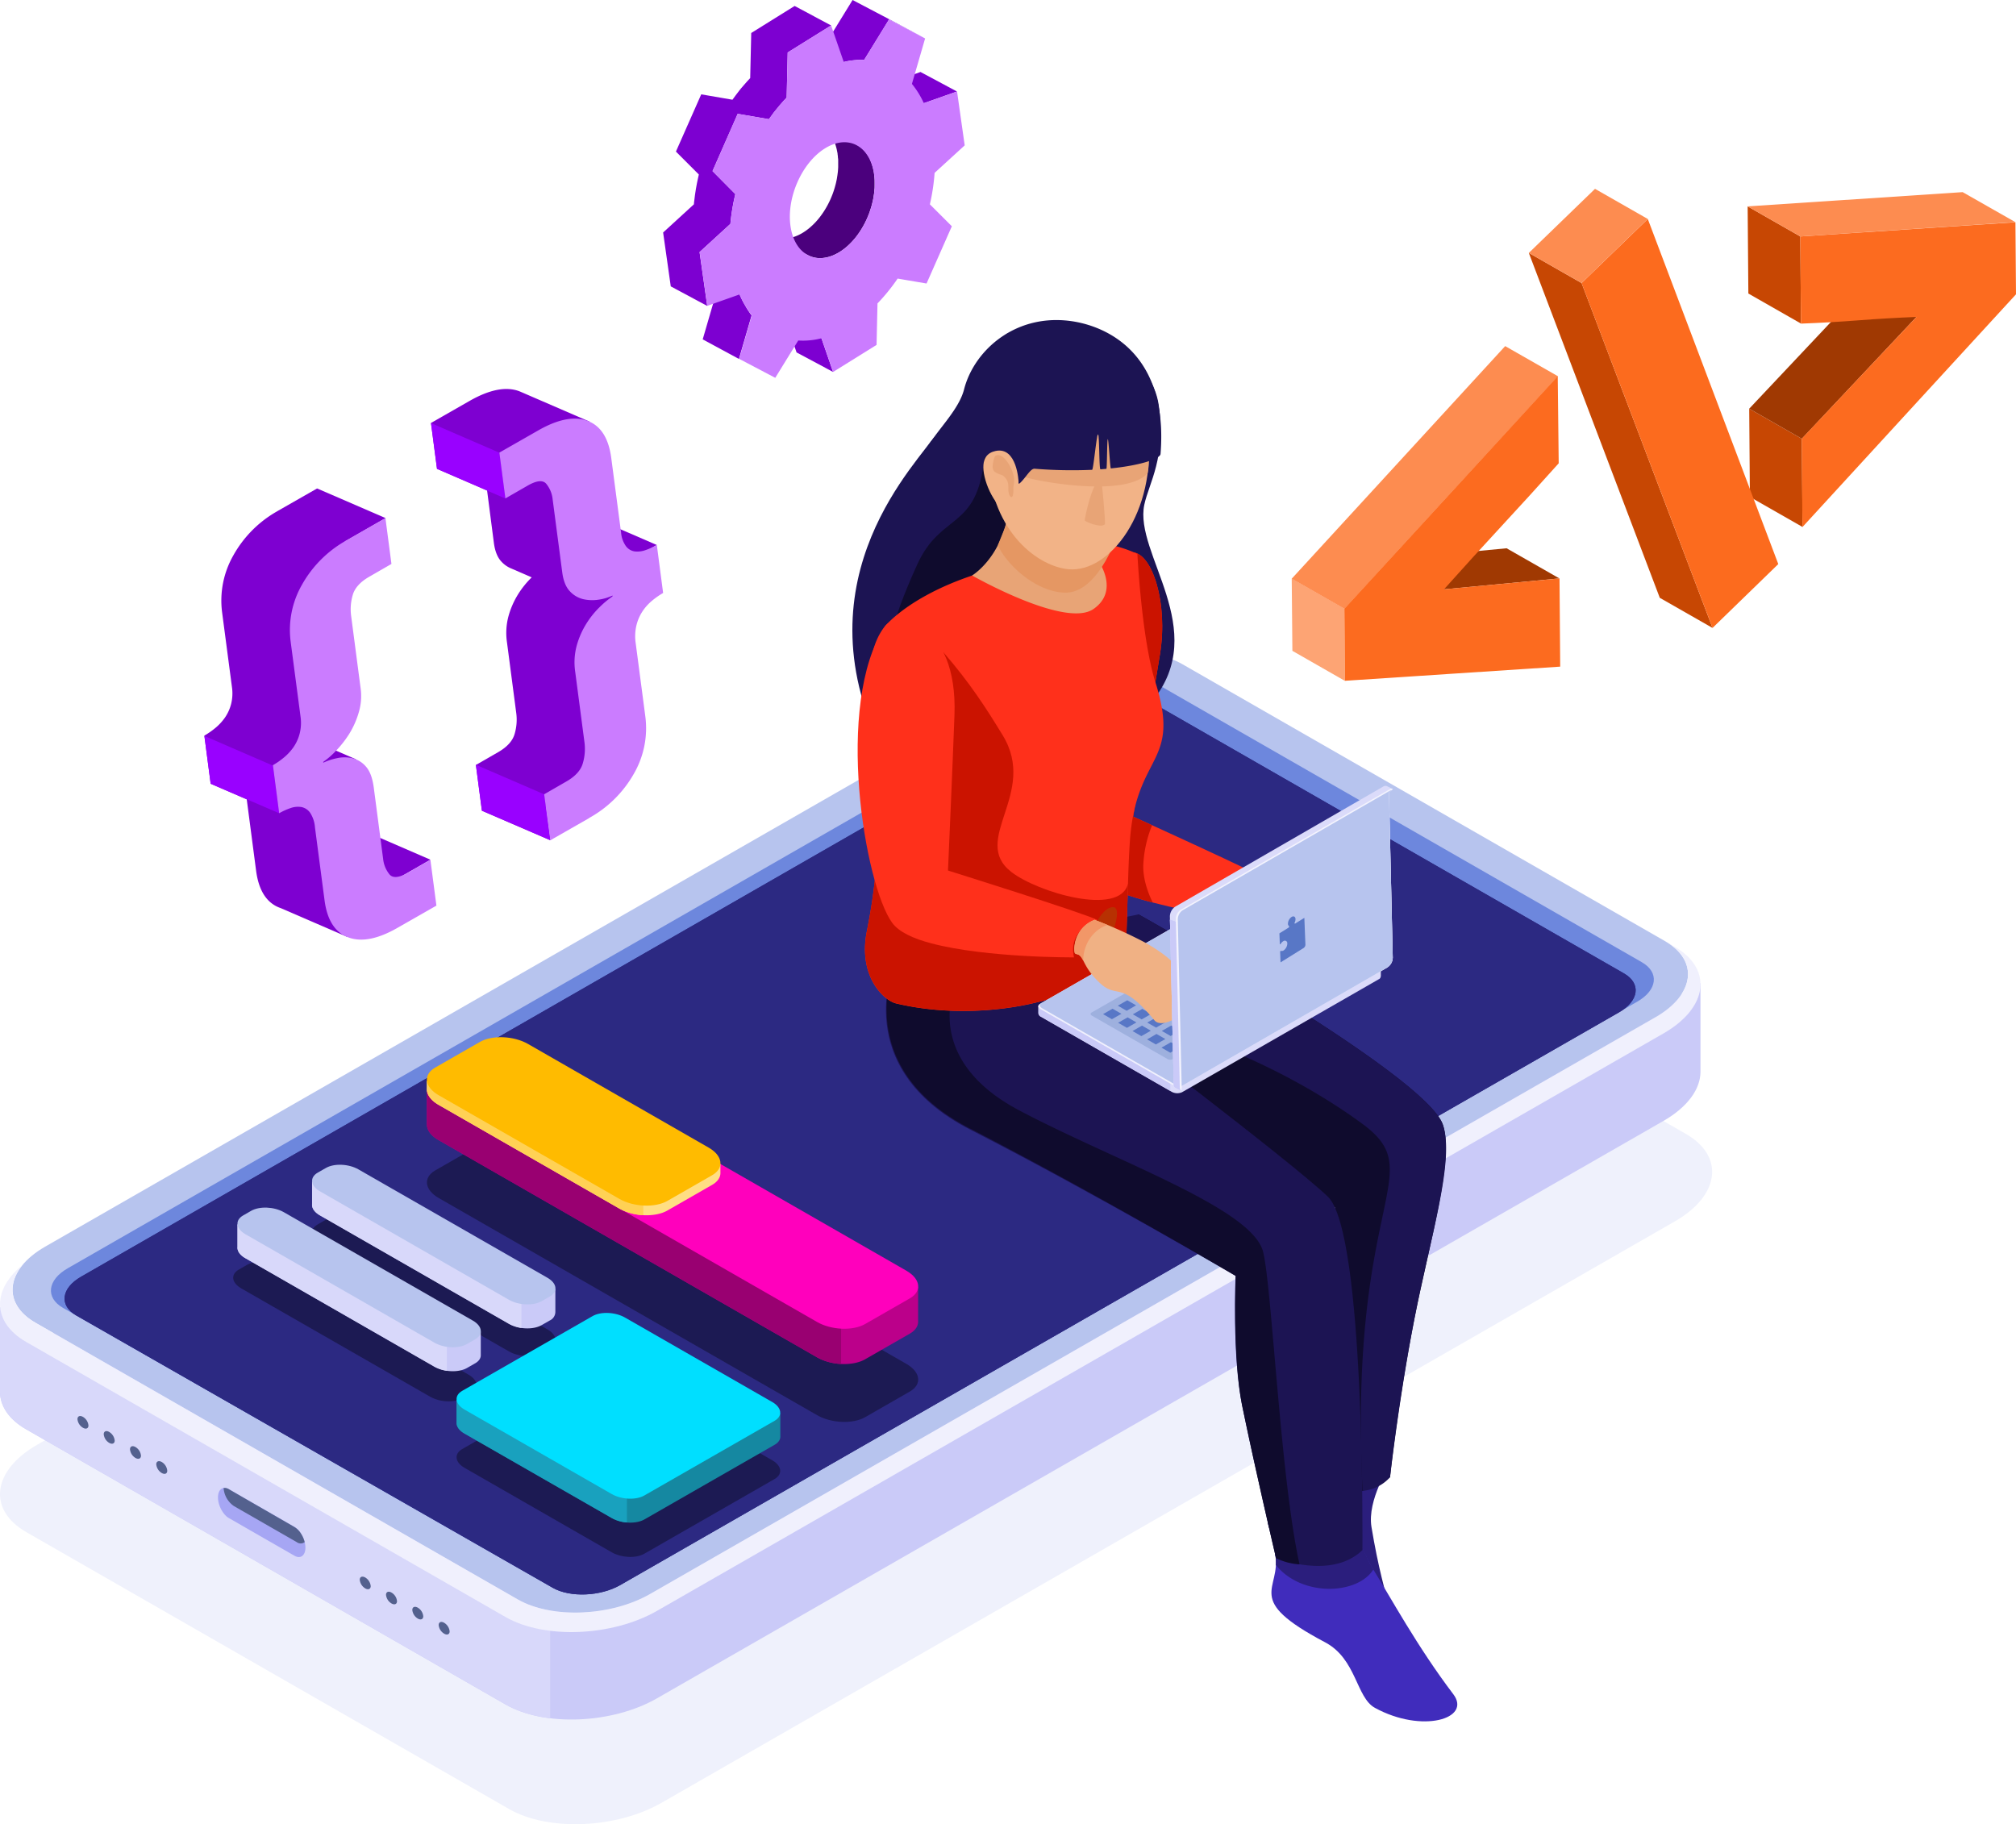 <svg xmlns="http://www.w3.org/2000/svg" xmlns:xlink="http://www.w3.org/1999/xlink" viewBox="0 0 820.51 742.47"><defs><style>.cls-1{fill:none;}.cls-2{fill:#eff1fc;}.cls-3{fill:#cacaf8;}.cls-4{fill:#d8d8fa;}.cls-5{fill:#54618e;}.cls-6{fill:#a6a6f4;}.cls-7{fill:#b7c4ee;}.cls-8{fill:#f0f0fd;}.cls-9{fill:#6d87dd;}.cls-10{fill:#2c2982;}.cls-11{fill:#1c1453;}.cls-12{fill:#0f0b2d;}.cls-13{fill:#2b1e7d;}.cls-14{fill:#402cbc;}.cls-15{fill:#ff301b;}.cls-16{fill:#cb1300;}.cls-17{fill:#e8a476;}.cls-18{fill:#e59763;}.cls-19{fill:#f2b387;}.cls-20{fill:#b73102;}.cls-21{fill:#f0b184;}.cls-22{fill:#dbdbfa;}.cls-23{fill:#9eb0de;}.cls-24{fill:#5877c6;}.cls-25{fill:#f29768;}.cls-26{clip-path:url(#clip-path);}.cls-27{fill:#f3f3fd;}.cls-28{fill:#7e00d1;}.cls-29{fill:#9901ff;}.cls-30{fill:#cb7cff;}.cls-31{fill:#7d00d1;}.cls-32{fill:#4b007d;}.cls-33{fill:#c74703;}.cls-34{fill:#a03902;}.cls-35{fill:#fd8c50;}.cls-36{fill:#fc6b1f;}.cls-37{fill:#fc6b1e;}.cls-38{fill:#fda474;}.cls-39{fill:#1c1a53;}.cls-40{fill:#bb008a;}.cls-41{fill:#990071;}.cls-42{fill:#ff00bc;}.cls-43{fill:#1588a1;}.cls-44{fill:#19a1be;}.cls-45{fill:#00dfff;}.cls-46{fill:#ffde84;}.cls-47{fill:#ffd155;}.cls-48{fill:#fb0;}</style><clipPath id="clip-path"><path class="cls-1" d="M564.56,320a1.66,1.66,0,0,0-1.64.17L478.37,369a4.92,4.92,0,0,0-2.23,3.94l1.56,68.33a1.62,1.62,0,0,0,.71,1.46h0l.11.06,2.32,1.13L481,442l83.62-48.23a4.9,4.9,0,0,0,2.23-3.94l-1.54-67.33,1.59-1.32L564.56,320Z"/></clipPath></defs><title>Asset 2</title><g id="Layer_2" data-name="Layer 2"><g id="Layer_1-2" data-name="Layer 1"><path class="cls-2" d="M15.19,588c-18.36,10.54-20.36,26.49-4.46,35.61L207.2,736.31c15.9,9.13,43.71,8,62.06-2.55L681.68,497.11C700,486.58,702,470.62,686.13,461.5L489.66,348.76c-15.9-9.12-43.7-8-62.06,2.55L15.19,588Z"/><path class="cls-3" d="M668.75,413.49,486.32,308.81c-15.79-9.05-43.4-7.92-61.63,2.55L20.14,543.49,0,531.94V566.4H0c0,5.75,3.5,11.25,10.66,15.36l195.12,112c15.79,9.06,43.41,7.93,61.64-2.53l409.6-235c9.94-5.71,15.05-13,15.08-20h0v-36.1Z"/><path class="cls-4" d="M223.94,699.33v-51.7L31.3,537.09,20.14,543.5,0,531.94V566.4c0,5.76,3.51,11.26,10.66,15.36l195.13,112A48.66,48.66,0,0,0,223.94,699.33Z"/><g id="speaker-02"><path class="cls-5" d="M183,664c0,1.22-1,1.64-2.23.93a4.58,4.58,0,0,1-2.23-3.5c0-1.22,1-1.64,2.23-.93A4.58,4.58,0,0,1,183,664Z"/><path class="cls-5" d="M150.88,645.56c0,1.23-1,1.65-2.23.94a4.62,4.62,0,0,1-2.23-3.5c0-1.23,1-1.64,2.23-.94A4.62,4.62,0,0,1,150.88,645.56Z"/><path class="cls-5" d="M172.27,657.84c0,1.23-1,1.65-2.23.94a4.62,4.62,0,0,1-2.23-3.5c0-1.22,1-1.64,2.23-.94A4.62,4.62,0,0,1,172.27,657.84Z"/><path class="cls-5" d="M161.58,651.7c0,1.22-1,1.64-2.24.93a4.6,4.6,0,0,1-2.23-3.5c0-1.22,1-1.64,2.23-.93A4.57,4.57,0,0,1,161.58,651.7Z"/></g><g id="speaker-021"><path class="cls-5" d="M68.07,598.6c0,1.23-1,1.65-2.23.94A4.61,4.61,0,0,1,63.6,596c0-1.22,1-1.64,2.24-.94A4.62,4.62,0,0,1,68.07,598.6Z"/><path class="cls-5" d="M36,580.19c0,1.22-1,1.64-2.24.93a4.58,4.58,0,0,1-2.23-3.49c0-1.23,1-1.65,2.23-.94A4.57,4.57,0,0,1,36,580.19Z"/><path class="cls-5" d="M57.38,592.47c0,1.22-1,1.64-2.24.94a4.62,4.62,0,0,1-2.23-3.5c0-1.23,1-1.65,2.23-.94A4.59,4.59,0,0,1,57.38,592.47Z"/><path class="cls-5" d="M46.68,586.33c0,1.23-1,1.65-2.23.94a4.6,4.6,0,0,1-2.23-3.5c0-1.22,1-1.65,2.23-.94A4.62,4.62,0,0,1,46.68,586.33Z"/></g><g id="charger-dock"><path class="cls-6" d="M119.87,633.22c2.45,1.4,4.44-.09,4.44-3.34a11.17,11.17,0,0,0-2-6,7.83,7.83,0,0,0-2.49-2.42L93.16,606.13c-2.45-1.41-4.44.08-4.44,3.33s2,7,4.44,8.42Z"/><path class="cls-5" d="M91,605.64A9.78,9.78,0,0,0,95.21,613l25.54,14.65a2.65,2.65,0,0,0,3.25,0,11.77,11.77,0,0,0-1.65-3.68,7.94,7.94,0,0,0-2.48-2.43L93.15,606.13A3.25,3.25,0,0,0,91,605.64Z"/></g><path class="cls-7" d="M427.53,272.63c15.92-9.14,40.05-10.13,53.83-2.22L677.71,383.08c13.79,7.91,12.06,21.75-3.86,30.89L264.58,648.81c-15.92,9.14-40,10.13-53.83,2.22L14.4,538.36c-13.79-7.91-12-21.75,3.87-30.89Z"/><path class="cls-8" d="M486.32,273.26l195.13,112c15.79,9.06,13.8,24.91-4.43,35.37l-409.59,235c-18.24,10.46-45.85,11.6-61.64,2.54L10.66,546.2c-13.86-8-14-21.14-1.52-31.32C2.42,523,4,532.4,14.4,538.37L210.75,651c13.78,7.91,37.91,6.92,53.83-2.22L673.84,414c15.92-9.14,17.66-23,3.87-30.89L486.32,273.26Z"/><path class="cls-9" d="M668.22,391.63,469.43,277.56c-7.21-4.14-19.77-3.65-28,1.09h0L27.53,516.23c-8.26,4.74-9.11,11.95-1.9,16.09l199,113.74c7.21,4.14,19.77,3.65,28-1.09L666.32,407.71C674.58,403,675.43,395.77,668.22,391.63Z"/><path class="cls-10" d="M661,396.22,467.16,285c-7-4-19.33-3.53-27.44,1.13h0L33,519.64c-8.12,4.66-9,11.72-2,15.75L225,646.27c7,4,19.32,3.53,27.44-1.13L659,412C667.1,407.31,668,400.26,661,396.22Z"/><path class="cls-10" d="M661,396.22,467.16,285c-7-4-19.33-3.53-27.44,1.13h0L33,519.64c-8.12,4.66-9,11.72-2,15.75L225,646.27c7,4,19.32,3.53,27.44-1.13L659,412C667.1,407.31,668,400.26,661,396.22Z"/><path class="cls-11" d="M379,179.5c8.2-11.21,20.4,3.21,34.11-9.39,10.24-9.41,1.25,86.25-12.56,84.34s-26.77,75.83-34.12,64c-45.69-73.34,1.73-124.18,12.57-139Z"/><path class="cls-12" d="M373.37,229.64c9.6-21,24.18-13.86,27.18-42.65,1.28-12.38,13.52,23.25,21.9,28,12.11,6.89-28.91,63-42.75,64.74-15,1.87-29.13-.12-6.33-50.1Z"/><path class="cls-13" d="M565.58,596.42s-9.21,14.11-7.39,25.09c5.47,33.06,11.78,41,11.45,54-.24,9.12-37.72-31.35-52.24-52.06-3.65-5.19-1.37-16.61,12.88-31.23,0,0,22.67,8.09,35.3,4.21Z"/><path class="cls-14" d="M548.67,613.35s4.08,15.53,10.27,25.48c6.7,10.75,17.88,31.42,32.54,50.72,7.63,10.05-12.73,16.06-31.88,5.58-7.7-4.21-7.46-19.92-20.31-26.7-33.66-17.76-17.6-21.17-20.3-35.9,0,0,21.78-7.84,29.68-19.18Z"/><path class="cls-13" d="M548.67,613.35s4.35,15.37,10.27,25.48c-6.48,10.29-29.18,11.25-39.69-1.89a19.1,19.1,0,0,0-.26-4.41s21.78-7.84,29.68-19.18Z"/><path class="cls-12" d="M463.39,372.18s116.78,65.05,123.85,85.57c4.75,13.77-5.46,48.13-11.51,78.66-6.85,34.6-10,64.84-10,64.84s-15,12.11-31.34,3.91c-5-2.54,6.46-105.24,8.93-113.65,0,0-86.05-40.3-108.07-60.38s28.13-58.95,28.13-58.95Z"/><path class="cls-11" d="M364,392.64s-18.57,41.76,30.87,67.13c52.49,26.93,108,59.51,108,59.51s-1.43,32.9,2.69,52.86c5.57,26.92,13.77,62,13.77,62s22.51,9.06,35.18-3.22c0,0,1.2-129.3-14.08-143.87s-91.73-72.35-91.73-72.35l14.66-42.53L364,392.64Z"/><path class="cls-12" d="M394.84,459.34c52.55,27.15,108.14,60,108.14,60s-1.44,33.16,2.69,53.28c5.57,27.13,13.69,61.55,13.69,61.55a24,24,0,0,0,9.55,2.54c-7.79-35-11.24-112.86-14.82-127.18-4.43-17.76-59.86-36.76-99.26-57.58s-26.23-50.1-26.23-50.13l-24.1-10.23s-19.17,42.21,30.34,67.77Z"/><path class="cls-11" d="M565.75,601.24s3.83-34.09,10.64-68.14c6.19-30.94,15.68-61.36,10.85-75.36-7.06-20.52-123.85-85.56-123.85-85.56S448.69,385,448.73,414.7c25-.55,72.18,18,105.84,42.78,27.62,20.36-5.89,29.78,0,149.32a16.86,16.86,0,0,0,11.18-5.56Z"/><path class="cls-11" d="M457.37,160.11s-17.26,55.52-6.16,55.64c-14,14.32,11.3,77.54,17.73,69.69,23.87-29.16-7.45-60.08-3.21-80,1.88-8.88,9-19.29,5.82-40.85C469.1,147.86,446.12,123,409.39,136l48,24.13Z"/><path class="cls-15" d="M460.84,224.8c8.05.18,14.67,20.62,11.27,41.45s-10.92,66.12-10.92,66.12S513.41,356,519,359.69c0,0-11.81,3.33-10.59,15.08,0,0-63.15-7.48-72.34-24.07S427.94,223.93,460.84,224.8Z"/><path class="cls-16" d="M460.84,224.8c8.05.18,14.67,20.62,11.27,41.45s-10.92,66.12-10.92,66.12l7.71,3.51A48.82,48.82,0,0,0,465.32,352c-.29,7.68,3.87,15.35,3.87,15.35-14.83-3.9-29.13-9.41-33.14-16.65-9.23-16.59-8.11-126.77,24.79-125.9Z"/><path class="cls-15" d="M360.11,255s9.35-11.91,35.52-20.74c10.7-3.62,22.78-11.81,39.6-13.38a52.31,52.31,0,0,1,27.69,4.57s1.7,34.43,7.32,52.18c10.65,33.68-7.86,28.59-10.37,64.65-.69,10-.84,21.26-1.42,38.66-.73,22.17-52.31,37.33-93.74,27.48-5.08-1.21-15.56-11.12-11.91-29.37,3.83-19.17,5.82-37.84,3.28-72.13-1.67-22.57-5.12-40.25,4-51.92Z"/><path class="cls-16" d="M459.09,359.78c-.18,6-.36,12.89-.63,21.14-.74,22.16-52.32,37.33-93.75,27.47-5.08-1.21-15.56-11.12-11.91-29.37,3.14-15.7,5.05-31.08,4.23-55,.52.25,1,.51,1.49.77,3.83,2.18,22.68-62.48,25.56-59.17,10.63,12.27,17.18,22.44,24,33.62,14.53,23.69-13.35,42.57,3.54,55.67,10.61,8.25,44.06,18.22,47.44,4.85Z"/><path class="cls-17" d="M447.1,228.43s8.69,12-2.06,19.45c-11.5,8-49.4-13.65-49.4-13.65s19.09-11.32,14.71-43.34c0,0,25.22,24.52,31.34,30.78a80.49,80.49,0,0,1,5.41,6.77Z"/><path class="cls-18" d="M455.84,214.8S447.8,242,433,241.22c-12.35-.64-23.82-12.22-26.87-19.31l2.76-6.85c3.41-8.44,3.83-15.38,2.06-28.39Z"/><path class="cls-19" d="M467.24,175.44c3.63,33.41-15.79,57.68-32.24,56.26-11.91-1-31.11-14.3-33-44S464.89,153.87,467.24,175.44Z"/><path class="cls-17" d="M467.56,187.7a25.24,25.24,0,0,1-.46,4.89c-9.47,10.63-49,2.58-51.14,1.15-.72-.48-2.26-.8-2.69-1.56s-.12-2.54.05-3.6c.94-6.06,7.46-8.85,12.72-10.1,4.31-1,9.51-.14,13.95-.47,8.27-.62,16.55,1.45,24.77,1,1.14-.07,2.8,7.42,2.8,8.7Z"/><path class="cls-17" d="M448.14,195c.28,0,1.89,18,1.55,18.38-1.52,1.69-7.89-1-8.22-1.55C441.35,211.58,444.57,195.21,448.14,195Z"/><path class="cls-11" d="M472.34,184.78c-.14,1.81-7.45,4.55-20.22,5.87-.32,0-.91-11.94-1.24-11.9s-.29,12.05-.58,12.07l-2.41.2c-.6,0-.4-14.21-1-14.18s-1.86,14.35-2.4,14.38a186.88,186.88,0,0,1-23.38-.44c-1.73-.14-3.54,3.6-6,5.85-2.18,2-9.11-11.65-12.45-11.88,0,0-22,19.79-26.71,4.75-2.52-8.05,13.43-19.33,16.42-31,4.18-16.32,21.72-31.63,45.09-27.57C451.05,133.31,475.56,144.37,472.34,184.78Z"/><path class="cls-19" d="M414.56,196.11s-.59-14.53-9.44-12.54c-2.82.62-6.22,2.68-4.38,10.55s7.73,16.25,14,17.14l-.2-15.15Z"/><path class="cls-17" d="M404.21,188.17a13,13,0,0,1,.69-2.41c2.18-1.94,4.89,1.77,5.86,3.44a16.13,16.13,0,0,1,1.95,5.18c.23,1.47-.21,3-.27,4.42a9.62,9.62,0,0,1-.22,2.88c-.42,1.08-1,.65-1.4-.19-.63-1.46-.3-2.93-.5-4.47a4.39,4.39,0,0,0-.45-1.48,6.06,6.06,0,0,0-1.79-2.06c-1.06-.39-3.34-1-3.84-2.28A4.41,4.41,0,0,1,404,190a17,17,0,0,1,.21-1.83Z"/><path class="cls-20" d="M453,369.21c-3.11,0-6.2,4.61-7.18,7.43-2.06,5.94.15,9,.15,9s5.29-1.83,7-6.43C454,376.46,456.08,369.21,453,369.21Z"/><path class="cls-15" d="M360.11,255c4.4-6.71,29.72-2.23,28.36,36-.76,21.11-2.64,63.32-2.64,63.32s54.7,17.11,60.72,20.08c0,0-12.07,3.75-9.43,15.26,0,0-35.35.27-58-5.68-7.36-1.93-13.27-4.63-16-8.38-11.17-15.35-23.59-89.1-3-120.56Z"/><path class="cls-21" d="M522.49,344.86s22.91,6.78,32,19c4.06,5.49-.6,9.3-6,9s-14.41-3.21-22.67-8.28-8.95-2.87-11.68-3.36C512.53,358,513.15,347.48,522.49,344.86Z"/><path class="cls-22" d="M561.94,397.41a1.23,1.23,0,0,1-.73,1.13l-80.1,46a4.76,4.76,0,0,1-4.26-.17l-53.22-30.54a1.72,1.72,0,0,1-1-1.44h0v-3l2,1.16v.05l78.82-45.22a4.74,4.74,0,0,1,4.25.17l52.31,30,2-1.13v3Z"/><path class="cls-3" d="M425.83,409.91l50.48,29V444l-52.68-30.23a1.72,1.72,0,0,1-1-1.43v-3l2,1.16v.05l1.22-.7Z"/><path class="cls-8" d="M477,441.44a4.25,4.25,0,0,0,3.81.16l80.51-46.2c1-.56.85-1.54-.28-2.19l-53.44-30.66a4.27,4.27,0,0,0-3.82-.17l-80.51,46.21c-1,.56-.85,1.53.28,2.18Z"/><path class="cls-7" d="M477.2,440.81A4.25,4.25,0,0,0,481,441l79.88-45.84c1-.56.84-1.53-.28-2.17l-53-30.43a4.25,4.25,0,0,0-3.78-.16L423.9,408.21c-1,.56-.85,1.53.27,2.17Z"/><path class="cls-23" d="M509.44,376.09a2.46,2.46,0,0,0-2.19-.1l-63,36.14c-.56.32-.49.88.16,1.26L475.1,431a2.43,2.43,0,0,0,2.19.1l63-36.13c.56-.33.49-.89-.15-1.26Z"/><path class="cls-24" d="M518.57,404.22l-3.6-2.06,3.85-2.21,3.6,2.06Z"/><path class="cls-24" d="M506.78,397.46l-3.59-2.06,3.85-2.21,3.6,2.07Z"/><path class="cls-24" d="M512.7,400.86l-3.6-2.06,3.85-2.21,3.6,2.06Z"/><path class="cls-24" d="M500.93,394.11l-3.6-2.07,3.85-2.21,3.6,2.07Z"/><path class="cls-24" d="M494.8,390.59l-3.59-2.07,3.85-2.2,3.59,2.06Z"/><path class="cls-24" d="M494.45,418.07l-3.6-2.07,3.85-2.21,3.6,2.07Z"/><path class="cls-24" d="M482.67,411.31l-3.6-2.06,3.85-2.21,3.6,2.06-3.85,2.21Z"/><path class="cls-24" d="M488.58,414.7l-3.6-2.06,3.86-2.21,3.59,2.07-3.85,2.2Z"/><path class="cls-24" d="M476.8,407.94l-3.6-2.07,3.85-2.21,3.6,2.07Z"/><path class="cls-24" d="M470.67,404.43l-3.59-2.06,21.43-12.3,3.6,2.06-21.44,12.3Z"/><path class="cls-24" d="M482.3,425,478.71,423l3.85-2.21,3.59,2.06Z"/><path class="cls-24" d="M470.52,418.26l-3.6-2.06,3.85-2.21,3.6,2.07Z"/><path class="cls-24" d="M476.45,421.67l-3.6-2.06,3.85-2.21,3.59,2.06Z"/><path class="cls-24" d="M464.66,414.91l-3.6-2.07,3.86-2.21,3.59,2.07-3.85,2.21Z"/><path class="cls-24" d="M458.54,411.4l-3.6-2.07,3.85-2.2,3.6,2.06Z"/><path class="cls-24" d="M530.53,397.37l-3.6-2.07,3.85-2.21,3.6,2.07Z"/><path class="cls-24" d="M518.74,390.6l-3.59-2.07,3.85-2.2,3.59,2.06Z"/><path class="cls-24" d="M524.65,394l-3.59-2.06,3.85-2.21,3.6,2.06Z"/><path class="cls-24" d="M512.88,387.24l-3.6-2.06,3.85-2.21,3.59,2.06Z"/><path class="cls-24" d="M506.75,383.73l-3.6-2.06,3.86-2.21,3.59,2.06Z"/><path class="cls-24" d="M506.41,411.2l-3.6-2.07,3.85-2.21,3.6,2.07Z"/><path class="cls-24" d="M494.62,404.44,491,402.38l3.85-2.21,3.6,2.06Z"/><path class="cls-24" d="M500.54,407.84l-3.6-2.06,3.85-2.21,3.6,2.06-3.85,2.21Z"/><path class="cls-24" d="M488.76,401.08l-3.6-2.06,3.85-2.21,3.6,2.06-3.85,2.21Z"/><path class="cls-24" d="M476.31,428.47l-3.59-2.06,3.84-2.21,3.6,2.06Z"/><path class="cls-24" d="M464.53,421.72l-3.6-2.07,3.85-2.21,3.6,2.07Z"/><path class="cls-24" d="M470.44,425.11l-3.59-2.06,3.85-2.21,3.59,2.06Z"/><path class="cls-24" d="M458.67,418.35l-3.6-2.06,3.86-2.21,3.59,2.06Z"/><path class="cls-24" d="M452.55,414.84l-3.6-2.07,3.85-2.21,3.6,2.07-3.85,2.21Z"/><path class="cls-24" d="M524.52,400.8l-3.59-2.06,3.85-2.21,3.59,2.06Z"/><path class="cls-24" d="M512.74,394.05,509.15,392l3.85-2.21,3.59,2.06Z"/><path class="cls-24" d="M518.67,397.44l-3.6-2.06,3.85-2.21,3.6,2.07Z"/><path class="cls-24" d="M506.88,390.67l-3.59-2.06,3.85-2.21,3.59,2.07Z"/><path class="cls-24" d="M500.76,387.17l-3.59-2.06L501,382.9l3.59,2.06Z"/><path class="cls-24" d="M500.41,414.64l-3.6-2.06,3.85-2.21,3.59,2.06Z"/><path class="cls-24" d="M488.63,407.88l-3.6-2.06,3.85-2.21,3.6,2.06Z"/><path class="cls-24" d="M494.55,411.28l-3.6-2.07L494.8,407l3.6,2.07Z"/><path class="cls-24" d="M482.76,404.52l-3.59-2.06,3.85-2.21,3.6,2.06-3.86,2.21Z"/><path class="cls-24" d="M488.27,421.61l-3.59-2.06,3.84-2.21,3.6,2.06Z"/><path class="cls-24" d="M476.49,414.85l-3.6-2.06,3.85-2.21,3.6,2.06Z"/><path class="cls-24" d="M482.4,418.24l-3.59-2.06,3.85-2.21,3.59,2.06Z"/><path class="cls-24" d="M470.62,411.49l-3.6-2.07,3.85-2.21,3.6,2.07Z"/><path class="cls-24" d="M464.5,408l-3.6-2.06,3.85-2.21,3.59,2.06Z"/><path class="cls-24" d="M512.37,407.78l-3.6-2.06,3.85-2.21,3.59,2.06Z"/><path class="cls-24" d="M500.58,401,497,399l3.85-2.21,3.59,2.07Z"/><path class="cls-24" d="M506.5,404.42l-3.6-2.06,3.85-2.21,3.6,2.06Z"/><path class="cls-24" d="M494.72,397.67l-3.59-2.07,3.85-2.21,3.59,2.07Z"/><path class="cls-21" d="M445.49,374.37a185.74,185.74,0,0,1,20.06,9c15.48,8.56,16.95,14.79,18.79,21.36s-11,14.74-14.47,10.56c-13.79-16.74-15-8.51-22.12-15.1s-6.44-10.71-9-11.7c-.4-.15-1.11-.15-1.34-.67-.67-3.06.73-10.56,8.07-13.44Z"/><path class="cls-25" d="M445.49,374.37s2.17.83,5.3,2.11c-5.16,1.52-9.84,7.07-9.94,14.4-.71-1.17-1.13-2-2.09-2.4-.4-.15-1.11-.15-1.34-.67C436.75,384.75,438.15,377.25,445.49,374.37Z"/><path class="cls-22" d="M564.56,320a1.66,1.66,0,0,0-1.64.17L478.37,369a4.92,4.92,0,0,0-2.23,3.94l1.56,68.33a1.62,1.62,0,0,0,.71,1.46h0l.11.06,2.32,1.13L481,442l83.62-48.23a4.9,4.9,0,0,0,2.23-3.94l-1.54-67.33,1.59-1.32L564.56,320Z"/><g class="cls-26"><path class="cls-3" d="M475.68,374.15l3.76,1.35,1.39,68.35-3.76-1.35Z"/><path class="cls-3" d="M476.17,374.32l1.52,66.91a1.62,1.62,0,0,0,.71,1.46l2.19,1.08.24.08-1.39-68.35-3.27-1.18Z"/><path class="cls-27" d="M478.56,374.09a4.61,4.61,0,0,1,1.93-3.76l85.15-49.11c1.1-.63,2,0,2.05,1.47L569.25,391a4.57,4.57,0,0,1-1.93,3.76l-85.15,49.1c-1.1.63-2,0-2-1.47Z"/><path class="cls-7" d="M479.36,374.26a4.58,4.58,0,0,1,1.91-3.73l84.4-48.68c1.09-.62,2,0,2,1.46L569.25,391a4.51,4.51,0,0,1-1.91,3.73l-84.4,48.67c-1.09.63-2,0-2-1.45Z"/><path class="cls-24" d="M522.4,386.86a3.53,3.53,0,0,0,1.53-3,1,1,0,0,0-1.57-.82,3.08,3.08,0,0,0-1.1,1.11c-.15.24-.37.26-.38,0l-.16-4.26,3.7-2.31c.24-.15.36-.56.19-.67a1.15,1.15,0,0,1-.42-1,3.49,3.49,0,0,1,1.41-2.64c.87-.59,1.63-.22,1.67.79a3,3,0,0,1-.34,1.42c-.14.31,0,.55.25.4l3.69-2.3.43,10.85a1.67,1.67,0,0,1-.78,1.46l-9.34,5.81-.17-4.26c0-.22.21-.47.35-.42A1.28,1.28,0,0,0,522.4,386.86Z"/></g><path class="cls-28" d="M223.93,197.09l-2-15.16,18-10.33-28-12.12-.61-.25q-8-3-20.15,3.92l-15.75,9,2.45,18.66,20.37,8.81L201,220.91q.67,5.15,3.08,7.68a11.12,11.12,0,0,0,4.12,2.84h0L216.4,235l-.09.09a36.91,36.91,0,0,0-5.42,6.74,34.09,34.09,0,0,0-3.9,8.83,26.24,26.24,0,0,0-.65,10.78l3.8,29a20.53,20.53,0,0,1-.67,8.22q-1.2,4.31-6.77,7.51l-9,5.18,2.45,18.65L224,342l-1.88-14.28L234.34,333l16.76-95.84-12.65-5.48a30.66,30.66,0,0,1,3.56-2.38l-.16-1.22,8.3,3.59,17.17-9.85L244,211.73,240,214l-.56-4.29a25.92,25.92,0,0,1-4.68,2.11,10.38,10.38,0,0,1-3.47.58l-1.69-12.89-5.67-2.46Z"/><path class="cls-29" d="M175.4,172.2l27.88,12.07,2.45,18.65-27.88-12.07Z"/><path class="cls-29" d="M193.67,311.27l27.88,12.06L224,342l-27.88-12.07Z"/><path class="cls-30" d="M239.76,332.94a47,47,0,0,0,18.29-18.14,37,37,0,0,0,4.59-23.26l-3.9-29.66a19.34,19.34,0,0,1,.28-7.32,18.11,18.11,0,0,1,2.46-5.71,19.73,19.73,0,0,1,3.87-4.32,31.7,31.7,0,0,1,4.54-3.18l-2.56-19.54a26.07,26.07,0,0,1-4.69,2.12,9.62,9.62,0,0,1-4.37.5,5.43,5.43,0,0,1-3.49-2.1,11.12,11.12,0,0,1-2-5.56l-4-30.37q-1.59-12.08-9.63-15.1t-20.15,3.92l-15.76,9,2.45,18.65,9-5.18q5.58-3.21,7.65-.76a11.94,11.94,0,0,1,2.59,6.34l3.9,29.66c.45,3.43,1.47,6,3.07,7.69a10.8,10.8,0,0,0,5.49,3.25,16.6,16.6,0,0,0,6.33.19,19.66,19.66,0,0,0,5.57-1.67l0,.36a37.05,37.05,0,0,0-5.21,4.33,35.76,35.76,0,0,0-5.42,6.74,33.69,33.69,0,0,0-3.9,8.82,26.12,26.12,0,0,0-.65,10.79l3.8,28.94a20.71,20.71,0,0,1-.68,8.22q-1.18,4.32-6.76,7.51l-9,5.19L224,342l15.75-9Z"/><path class="cls-28" d="M100.42,325.31l3.81,29.07q1.59,12.08,9.64,15.1l.4.14,27,11.69-2.44-18.53,7.14-4.1,7.93,3.44,21.28-12.21-26.53-11.49L144.8,309l-21.44-9.28,3.78,28.84-.27-.12-2.62-19.93a18.7,18.7,0,0,0-2.22-7.25l18.41-80.92,16.5-9.47-27.88-12.06h0l-15.76,9-.75.44A46.76,46.76,0,0,0,95,226a37.1,37.1,0,0,0-4.6,23.26l4,30.37a17.76,17.76,0,0,1-.33,6.88A17.35,17.35,0,0,1,91.6,292a21.16,21.16,0,0,1-3.89,4.24,32.43,32.43,0,0,1-4.54,3.17L85.74,319l14.68,6.35Z"/><path class="cls-29" d="M83.19,299.54l27.88,12.07L113.62,331,85.74,319Z"/><path class="cls-30" d="M113.62,331a26.64,26.64,0,0,1,4.68-2.11,8.83,8.83,0,0,1,4.39-.41,5.7,5.7,0,0,1,3.5,2.28,12.5,12.5,0,0,1,2,6l3.9,29.66q1.57,12.07,9.63,15.1t20.14-3.92l15.76-9-2.45-18.65-9,5.18q-5.56,3.21-7.65.76a11.94,11.94,0,0,1-2.59-6.34l-3.8-28.95c-.51-3.91-1.58-6.77-3.19-8.58a10.5,10.5,0,0,0-5.52-3.42,14.25,14.25,0,0,0-6.3,0,24.39,24.39,0,0,0-5.55,1.84l0-.35a32.73,32.73,0,0,0,5.19-4.52,43.08,43.08,0,0,0,5.4-6.91A35.12,35.12,0,0,0,146,290a23.1,23.1,0,0,0,.77-9.89l-3.89-29.67a20.49,20.49,0,0,1,.67-8.21q1.2-4.32,6.77-7.51l9-5.19-2.45-18.65-15.76,9A46.93,46.93,0,0,0,122.9,238a37,37,0,0,0-4.59,23.26l4,30.37a17.76,17.76,0,0,1-.33,6.88,17.35,17.35,0,0,1-2.48,5.53,21.33,21.33,0,0,1-3.88,4.23,32.34,32.34,0,0,1-4.55,3.18L113.62,331Z"/><path class="cls-31" d="M339.05,151.38l-14.85-7.94-4.72-13.7,14.85,7.94Z"/><path class="cls-32" d="M316.87,96.93c.36.07.72.12,1.08.16s.64,0,1,0,.57,0,.86,0,.54,0,.81-.08.53-.08.79-.14.49-.1.74-.16.49-.13.73-.21l.71-.24.7-.28.7-.31.7-.35.71-.39.54-.33.16-.1.72-.48c.24-.16.47-.34.71-.52s.48-.36.72-.56.49-.4.72-.62.49-.43.73-.66.48-.47.72-.71.48-.49.71-.75.45-.5.67-.76l.65-.79c.2-.26.41-.52.6-.79s.41-.55.6-.83l.59-.87c.23-.35.45-.7.67-1.07.33-.54.64-1.09.94-1.65.38-.71.74-1.44,1.07-2.17.24-.53.46-1.06.68-1.61.15-.36.29-.73.42-1.1s.23-.64.34-1l.28-.88c.09-.29.17-.59.25-.88s.16-.59.24-.89.15-.6.21-.9.14-.62.2-.93.12-.63.17-1,.11-.64.15-1,.09-.65.13-1l.09-1,.06-1c0-.31,0-.62,0-.93v-.92c0-.3,0-.6,0-.89s0-.6-.06-.9-.05-.59-.08-.89-.07-.55-.11-.83v-.05c0-.3-.08-.59-.14-.88s-.11-.58-.17-.86-.14-.6-.22-.89-.16-.58-.25-.87-.19-.61-.3-.9-.25-.63-.38-.93-.3-.65-.46-1-.38-.7-.59-1a12.25,12.25,0,0,0-.87-1.26,11.52,11.52,0,0,0-3.62-3.1l14.84,7.94a11.56,11.56,0,0,1,3.63,3.1c.3.39.59.82.87,1.26s.4.68.59,1,.31.63.45,1,.26.61.38.93.21.59.3.9.18.57.26.87l.21.88.18.86c.05.3.1.59.14.89v.05c0,.28.07.55.1.82s.06.6.08.89l.06.9c0,.29,0,.6,0,.89s0,.62,0,.93,0,.61,0,.92,0,.64-.06,1-.05.64-.09,1l-.12,1-.15,1c-.06.31-.11.63-.17,1s-.13.62-.2.93-.14.6-.22.9-.15.59-.23.89-.17.58-.26.87-.19.59-.28.89-.22.64-.34,1-.27.73-.42,1.09c-.21.55-.44,1.08-.68,1.61-.34.74-.69,1.46-1.07,2.18-.3.55-.61,1.11-.94,1.64-.22.37-.44.72-.67,1.07s-.39.59-.59.88-.39.56-.59.83-.41.53-.61.79-.43.53-.65.78-.44.52-.67.77-.46.5-.71.74-.47.49-.72.72-.48.44-.72.66-.48.42-.73.62l-.72.56c-.23.18-.47.35-.71.52l-.72.47-.16.11-.55.33-.7.38-.7.35-.69.32-.71.27-.71.24a6.09,6.09,0,0,1-.73.21c-.25.07-.49.12-.74.17s-.52.1-.78.13-.55.07-.82.09a8.23,8.23,0,0,1-.86,0c-.32,0-.64,0-1,0a9.36,9.36,0,0,1-1.08-.15,11.44,11.44,0,0,1-1.34-.35,11.23,11.23,0,0,1-1.59-.69l-14.85-7.94a11.08,11.08,0,0,0,1.59.69,9.11,9.11,0,0,0,1.34.35Z"/><path class="cls-31" d="M346.76,24.59c-.63.08-1.27.2-1.91.32l-1.45.33L328.56,17.3c.48-.12,1-.23,1.45-.32s1.27-.24,1.91-.32,1.32-.16,2-.21,1.37-.07,2-.07l1,0L347,0l14.7,7.72,14.84,7.93-14.7-7.72L351.74,24.34l-1,0c-.68,0-1.37,0-2,.08s-1.3.11-2,.2Z"/><path class="cls-31" d="M290.94,120.16a34.61,34.61,0,0,1-2.06-3c-.5-.83-1-1.69-1.45-2.59s-.78-1.59-1.15-2.42l-.11-.27L301,119.84l.12.27c.36.83.74,1.64,1.14,2.42s1,1.77,1.46,2.6a35.42,35.42,0,0,0,2,3l.19.23-5.16,17.74L286,138.13l5.16-17.73-.19-.24Z"/><path class="cls-31" d="M389.48,37.24,376,42l-14.84-7.94,13.49-4.76Z"/><path class="cls-31" d="M282.42,83.16c0-.53.1-1.06.16-1.59.08-.77.18-1.54.29-2.31s.23-1.56.36-2.34.27-1.57.43-2.36.32-1.56.5-2.34l.27-1.19L275.1,61.7l10.3-23.3,12.71,2.19c.42-.59.84-1.18,1.28-1.76s.95-1.26,1.43-1.87,1-1.28,1.57-1.9,1.11-1.29,1.67-1.91c.42-.46.84-.91,1.27-1.36l.42-18.36,17.66-11,14.85,7.93-17.67,11-.42,18.37c-.43.44-.85.89-1.27,1.35-.57.63-1.12,1.26-1.68,1.91s-1,1.26-1.55,1.9-1,1.24-1.44,1.88-.86,1.16-1.28,1.76l-12.71-2.19L290,69.63,299.28,79c-.1.39-.19.79-.28,1.18-.17.78-.34,1.56-.5,2.34s-.3,1.57-.43,2.36-.26,1.56-.36,2.35-.21,1.53-.29,2.31c-.06.53-.11,1.06-.16,1.59l-12.54,11.47,3.12,21.92L273,116.56l-3.11-21.93,12.53-11.47Z"/><path class="cls-30" d="M341.74,102.54c-9.37,5.85-18.32,1.17-20-10.47s4.62-25.81,14-31.66,18.31-1.14,20,10.48-4.6,25.81-14,31.65Zm-53.9,21.95L301,119.84a36.88,36.88,0,0,0,5,8.49l-5.16,17.73,14.69,7.72,9.35-15.19a29.73,29.73,0,0,0,9.48-.92l4.73,13.71,17.67-11,.38-16.89a76.14,76.14,0,0,0,8.19-10.1l11.78,2,10.29-23.3-8.94-8.93a81.84,81.84,0,0,0,1.92-12.79l12.25-11.2-3.11-21.93L376,42a35.66,35.66,0,0,0-4.85-7.85l5.37-18.5L361.82,7.93,351.74,24.34a29.86,29.86,0,0,0-8.33.9l-5.15-14.9-17.67,11-.42,18.36a76,76,0,0,0-7.21,8.8l-12.71-2.19L290,69.63,299.28,79a86,86,0,0,0-2,12.13l-12.53,11.47,3.11,21.93Z"/><path class="cls-33" d="M711.93,166.34l21.41,12.24.28,35.9L712.2,202.25Z"/><path class="cls-34" d="M711.93,166.34l21.41,12.24L780,129,758.61,116.8Z"/><path class="cls-33" d="M711.29,84l21.43,12.23L733,131.7l-21.42-12.23Z"/><path class="cls-35" d="M711.29,84l21.43,12.23,87.51-5.83L798.8,78.2Z"/><path class="cls-36" d="M733.63,214.48q21.79-23.78,43.43-47.35t43.45-47.34l-.23-29.34q-22,1.44-43.78,2.9t-43.78,2.9l.27,35.47q11.85-.45,23.52-1.35T780,129l-46.69,49.55.28,35.91Z"/><path class="cls-33" d="M675.53,243.32,697,255.58,643.7,115.2l-21.47-12.26Z"/><path class="cls-37" d="M723.77,229.61,670.65,89.13,643.7,115.2,697,255.58l26.77-26Z"/><path class="cls-35" d="M649.17,76.86l21.47,12.26L643.7,115.2l-21.47-12.26Z"/><path class="cls-34" d="M613.19,223.16l21.48,12.27-47,4.44-21.48-12.26Z"/><path class="cls-38" d="M525.73,235.47l21.42,12.23.23,29.43L526,264.9Z"/><path class="cls-35" d="M612.61,140.87l21.48,12.27L547.21,247.8l-21.48-12.26Z"/><path class="cls-36" d="M634,153.11,590.6,200.43Q569,224,547.16,247.75l.22,29.34q22-1.43,43.78-2.88L635,271.33l-.28-35.9-47,4.42q11.75-13.14,23.33-25.64t23.34-25.64L634,153.11Z"/><g id="keyboard-tuts"><path class="cls-39" d="M314.29,594.34c3.93,2.26,4.36,5.68,1,7.63l-53,30.39c-3.41,2-9.37,1.71-13.31-.55l-59.89-34.37c-3.94-2.25-4.36-5.67-1-7.63l53-30.39c3.41-1.95,9.37-1.71,13.3.55Z"/><path class="cls-39" d="M368.91,555.13c5.79,3.32,6.43,8.36,1.41,11.24L352.14,576.8c-5,2.88-13.79,2.52-19.59-.81l-154-88.38c-5.79-3.33-6.42-8.36-1.4-11.24l18.17-10.43c5-2.88,13.8-2.52,19.59.8l154,88.39Z"/><g id="camera-shell"><path class="cls-40" d="M173.75,457.54c-.09,2.26,1.53,4.66,4.78,6.52l154,88.39c5.79,3.32,14.57,3.68,19.58.8l18.18-10.43c2.38-1.36,3.5-3.22,3.38-5.14V523.79l-1,.56a11.13,11.13,0,0,0-3.8-3.34l-154-88.2c-5.8-3.33-14.57-3.69-19.59-.81l-18.18,10.43a7.8,7.8,0,0,0-2.31,1.93l-1.07-.62v13.8Z"/><path class="cls-41" d="M189.49,435.34l-12.36,7.09a7.93,7.93,0,0,0-2.31,1.92l-1.07-.61v13.8c-.09,2.26,1.54,4.66,4.79,6.52l154,88.38a22.4,22.4,0,0,0,9.79,2.72V523.05Z"/><path class="cls-42" d="M368.91,517.21c5.79,3.32,6.43,8.36,1.41,11.24l-18.18,10.43c-5,2.88-13.79,2.52-19.59-.81l-154-88.38c-5.79-3.32-6.42-8.36-1.4-11.24L195.3,428c5-2.88,13.8-2.52,19.59.81l154,88.38Z"/></g><g id="camera-shell1"><path class="cls-39" d="M222.81,541.08c3.94,2.26,4.36,5.68.95,7.63l-3.29,1.9c-3.41,1.95-9.37,1.71-13.3-.55L130.29,506c-3.94-2.26-4.37-5.68-1-7.64l3.3-1.89c3.41-2,9.37-1.71,13.3.55Z"/><path class="cls-39" d="M190.7,559.52c3.93,2.26,4.36,5.68,1,7.63l-3.3,1.89c-3.41,2-9.36,1.71-13.3-.54L98.17,524.38c-3.93-2.26-4.36-5.68-1-7.63l3.3-1.89c3.41-2,9.37-1.71,13.3.54Z"/><path class="cls-3" d="M127,490.26c-.06,1.54,1.05,3.17,3.25,4.44l76.88,44.11c3.94,2.26,9.89,2.5,13.3.55l3.3-1.89a3.87,3.87,0,0,0,2.3-3.5v-9.43l-.67.38a7.61,7.61,0,0,0-2.58-2.27l-76.87-44c-3.94-2.26-9.9-2.5-13.3-.55l-3.3,1.89a5.57,5.57,0,0,0-1.58,1.31l-.72-.41v9.36Z"/><path class="cls-4" d="M128.73,480.4a4.67,4.67,0,0,0-1,.91l-.72-.42v9.37c-.06,1.53,1,3.17,3.25,4.43l76.88,44.12a14.77,14.77,0,0,0,5.09,1.69V528.34L128.73,480.4Z"/><path class="cls-7" d="M222.81,520.07c3.94,2.26,4.36,5.68.95,7.63l-3.29,1.9c-3.41,1.95-9.37,1.7-13.3-.55l-76.88-44.12c-3.94-2.25-4.37-5.67-1-7.63l3.3-1.89c3.41-2,9.37-1.71,13.3.55Z"/></g><g id="camera-shell2"><path class="cls-43" d="M185.85,579.07c-.06,1.53,1,3.16,3.25,4.43L249,617.87c3.94,2.26,9.89,2.5,13.3.55l53-30.39c1.61-.93,2.37-2.19,2.29-3.49V575.1l-.66.39a7.54,7.54,0,0,0-2.59-2.27L254.41,539c-3.93-2.26-9.89-2.5-13.3-.55l-53,30.39a5.34,5.34,0,0,0-1.57,1.31l-.72-.42v9.37Z"/><path class="cls-44" d="M196,564.29l-7.87,4.52a5.26,5.26,0,0,0-1.58,1.31l-.72-.42v9.73c.11,1.43,1.21,2.9,3.24,4.07L249,617.87a15,15,0,0,0,6.14,1.81V598.21L196,564.29Z"/><path class="cls-45" d="M314.29,570.63c3.93,2.26,4.36,5.68,1,7.64l-53,30.39c-3.41,2-9.37,1.7-13.31-.55l-59.89-34.37c-3.94-2.26-4.36-5.68-1-7.63l53-30.39c3.41-2,9.37-1.71,13.3.55Z"/></g><g id="camera-shell3"><path class="cls-3" d="M96.66,507.69c-.06,1.54,1,3.17,3.25,4.43l76.88,44.12c3.93,2.26,9.89,2.5,13.3.54l3.3-1.89c1.62-.93,2.37-2.19,2.29-3.49V542l-.66.39a7.65,7.65,0,0,0-2.59-2.27l-76.86-44c-3.94-2.25-9.9-2.5-13.31-.54L99,497.43a5.5,5.5,0,0,0-1.57,1.31l-.72-.42v9.37Z"/><path class="cls-4" d="M98.36,497.83a4.42,4.42,0,0,0-1,.91l-.73-.42v9.37c-.06,1.53,1,3.16,3.26,4.43l76.87,44.12a14.82,14.82,0,0,0,5.1,1.69V545.76L98.36,497.83Z"/><path class="cls-7" d="M192.44,537.5c3.93,2.25,4.36,5.68.95,7.63l-3.3,1.89c-3.41,2-9.36,1.72-13.3-.54L99.91,502.36c-3.93-2.26-4.36-5.68-1-7.63l3.3-1.9c3.4-1.95,9.36-1.7,13.3.55Z"/></g><path class="cls-46" d="M173.75,443.16c-.09,2.26,1.53,4.66,4.78,6.53l73.54,42.2c5.8,3.32,14.57,3.68,19.59.8l18.18-10.43c2.38-1.36,3.49-3.22,3.38-5.15v-3.34l-1,.57a11.2,11.2,0,0,0-3.81-3.35l-73.52-42c-5.8-3.33-14.57-3.69-19.59-.81L177.14,438.6a7.8,7.8,0,0,0-2.31,1.93l-1.07-.62v3.25Z"/><path class="cls-47" d="M178.1,438.05l-1,.55a7.93,7.93,0,0,0-2.31,1.92l-1.07-.61v3.79c.17,2.1,1.78,4.27,4.78,6l73.54,42.2a22.45,22.45,0,0,0,9.79,2.71v-8.49L178.1,438.05Z"/><path class="cls-48" d="M288.43,467.1c5.79,3.32,6.42,8.36,1.4,11.24l-18.17,10.43c-5,2.88-13.8,2.52-19.59-.81l-73.54-42.19c-5.79-3.33-6.42-8.36-1.4-11.25L195.3,424.1c5-2.88,13.8-2.52,19.59.8Z"/></g></g></g></svg>
